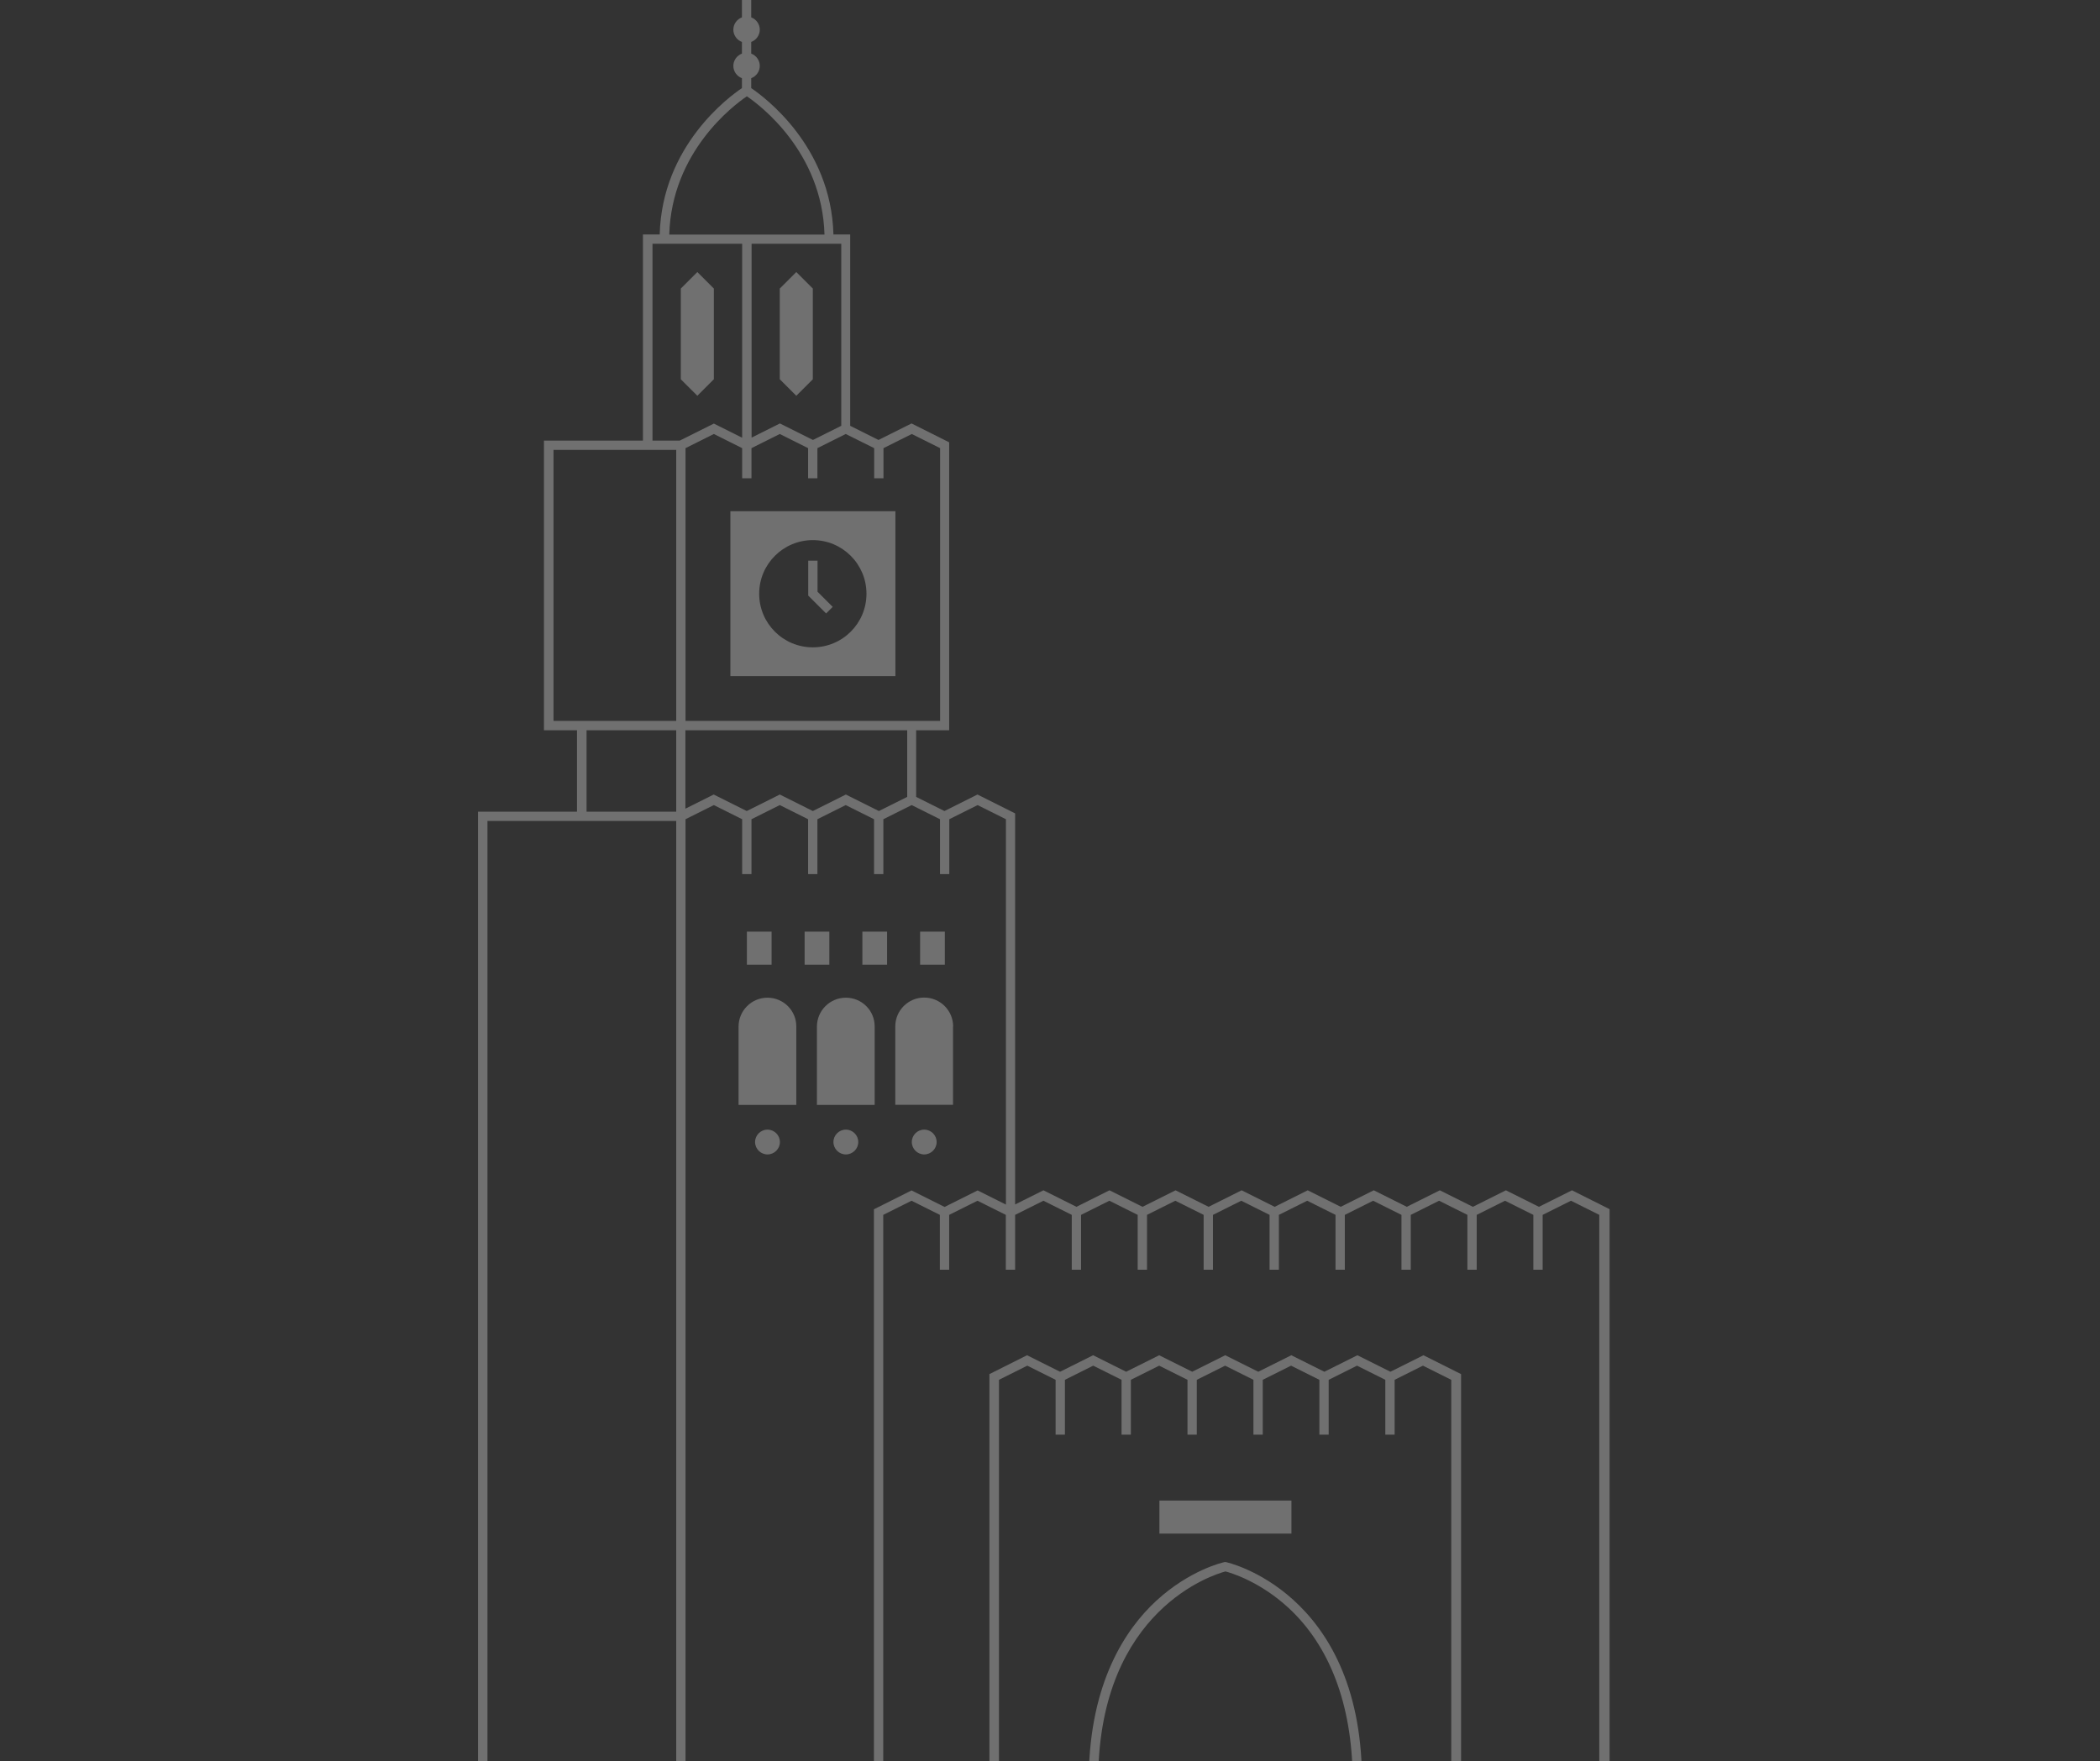 <svg width="1211" height="1016" viewBox="0 0 1211 1016" fill="none" xmlns="http://www.w3.org/2000/svg">
<rect x="0" y="0" width="1211" height="1016" fill="#333333" stroke="none"/>
<path opacity="0.3" d="M442.589 575.491C433.422 575.491 425.903 582.937 425.903 592.171V637.343H459.203V592.171C459.275 582.937 451.755 575.491 442.589 575.491ZM487.777 651.589C483.838 651.589 480.615 654.81 480.615 658.748C480.615 662.685 483.838 665.906 487.777 665.906C491.715 665.906 494.938 662.685 494.938 658.748C494.938 654.81 491.715 651.589 487.777 651.589ZM478.252 537.407H464.001V556.449H478.252V537.407ZM442.589 651.589C438.65 651.589 435.427 654.81 435.427 658.748C435.427 662.685 438.65 665.906 442.589 665.906C446.527 665.906 449.75 662.685 449.75 658.748C449.75 654.81 446.527 651.589 442.589 651.589ZM444.952 537.407H430.701V556.449H444.952V537.407ZM668.6 884.606H744.725V865.564H668.6V884.606ZM480.186 350.063L471.449 341.329V323.432H466.078V343.548L476.39 353.857L480.186 350.063ZM421.176 390.008H516.35V294.869H421.176V390.008ZM468.728 311.549C485.772 311.549 499.665 325.365 499.665 342.474C499.665 359.584 485.843 373.4 468.728 373.4C451.612 373.4 437.791 359.584 437.791 342.474C437.791 325.365 451.684 311.549 468.728 311.549ZM411.652 166.441L402.127 156.92L392.603 166.441V218.771L402.127 228.292L411.652 218.771V166.441ZM468.728 218.771V166.441L459.203 156.92L449.678 166.441V218.771L459.203 228.292L468.728 218.771ZM544.853 537.407H530.602V556.449H544.853V537.407ZM532.965 651.589C529.026 651.589 525.803 654.81 525.803 658.748C525.803 662.685 529.026 665.906 532.965 665.906C536.904 665.906 540.126 662.685 540.126 658.748C540.126 654.81 536.904 651.589 532.965 651.589ZM497.301 556.449H511.552V537.407H497.301V556.449ZM549.651 592.1C549.651 582.937 542.203 575.42 532.965 575.42C523.727 575.42 516.279 582.865 516.279 592.1V637.271H549.579V592.1H549.651ZM487.777 575.491C478.61 575.491 471.091 582.937 471.091 592.171V637.343H504.391V592.171C504.463 582.937 497.015 575.491 487.777 575.491ZM928.199 1024.63V697.476L906.5 686.595L887.451 696.116L868.402 686.595L849.353 696.116L830.303 686.595L811.254 696.116L792.205 686.595L773.156 696.116L754.107 686.595L735.058 696.116L716.009 686.595L696.959 696.116L677.91 686.595L658.861 696.116L639.812 686.595L620.763 696.116L601.714 686.595L585.386 694.756V469.184L563.687 458.303L544.638 467.824L528.31 459.663V421.22H547.359V255.138L525.66 244.256L506.611 253.777L490.283 245.617V135.229H480.615C479.255 84.187 440.512 55.767 433.207 50.827V45.1C436.072 44.026 438.149 41.234 438.149 38.013C438.149 34.791 436.072 32 433.207 30.926V24.197C436.072 23.123 438.149 20.331 438.149 17.109C438.149 13.888 436.072 11.096 433.207 10.022V0H427.836V10.022C424.972 11.096 422.895 13.888 422.895 17.109C422.895 20.331 424.972 23.123 427.836 24.197V30.926C424.972 32 422.895 34.791 422.895 38.013C422.895 41.234 424.972 44.026 427.836 45.1V50.827C420.46 55.767 381.789 84.115 380.428 135.229H370.76V254.135H313.685V421.22H332.734V468.182H275.658V1024.63H-7V1030H1211V1024.63H928.199ZM504.105 258.502V275.898H509.476V258.502L525.803 250.341L542.131 258.502V415.851H395.324V258.502L411.652 250.341L427.98 258.502V275.898H433.351V258.502L449.678 250.341L466.006 258.502V275.898H471.377V258.502L487.705 250.341L504.105 258.502ZM485.127 140.598V245.617L468.799 253.777L449.75 244.256L433.422 252.417V140.598H485.127ZM430.701 55.552C438.292 60.706 474.099 87.623 475.459 135.3H385.943C387.303 87.551 423.11 60.635 430.701 55.552ZM319.199 415.851V259.504H389.953V415.851H319.199ZM389.953 421.22V468.182H338.248V421.22H389.953ZM389.953 1024.63H281.101V473.551H389.953V1024.63ZM376.275 254.135V140.598H427.98V252.489L411.652 244.328L392.03 254.135H376.275ZM395.324 421.22H523.154V459.663L506.826 467.824L487.777 458.303L468.728 467.824L449.678 458.303L430.629 467.824L411.58 458.303L395.252 466.464V421.22H395.324ZM504.176 1024.63H395.324V472.549L411.652 464.388L427.98 472.549V504.19H433.351V472.549L449.678 464.388L466.006 472.549V504.19H471.377V472.549L487.705 464.388L504.033 472.549V504.19H509.404V472.549L525.732 464.388L542.06 472.549V504.19H547.431V472.549L563.758 464.388L580.086 472.549V694.828L563.758 686.667L544.709 696.188L525.66 686.667L503.961 697.548V1024.63H504.176ZM633.295 1024.63C634.513 928.417 699.824 908.23 706.699 906.44C709.993 907.299 726.679 912.31 743.15 927.558C766.854 949.536 779.458 983.039 780.031 1024.63H633.295ZM837.178 1024.63H785.402C784.113 918.109 707.415 901 706.627 901L706.054 901.071C705.267 901.214 686.074 905.581 666.739 923.406C649.265 939.513 628.569 970.153 627.852 1024.63H576.076V795.909L592.404 787.748L608.732 795.909V827.551H614.103V795.909L630.43 787.748L646.758 795.909V827.551H652.129V795.909L668.457 787.748L684.785 795.909V827.551H690.156V795.909L706.484 787.748L722.812 795.909V827.551H728.183V795.909L744.511 787.748L760.838 795.909V827.551H766.209V795.909L782.537 787.748L798.865 795.909V827.551H804.236V795.909L820.564 787.748L836.892 795.909V1024.63H837.178ZM922.828 1024.63H842.549V792.616L820.85 781.735L801.801 791.256L782.752 781.735L763.703 791.256L744.654 781.735L725.605 791.256L706.555 781.735L687.506 791.256L668.457 781.735L649.408 791.256L630.359 781.735L611.31 791.256L592.261 781.735L570.562 792.616V1024.63H509.332V700.769L525.66 692.608L541.988 700.769V732.411H547.359V700.769L563.687 692.608L580.015 700.769V732.411H585.386V700.769L601.714 692.608L618.041 700.769V732.411H623.412V700.769L639.74 692.608L656.068 700.769V732.411H661.439V700.769L677.767 692.608L694.095 700.769V732.411H699.466V700.769L715.794 692.608L732.122 700.769V732.411H737.493V700.769L753.82 692.608L770.148 700.769V732.411H775.519V700.769L791.847 692.608L808.175 700.769V732.411H813.546V700.769L829.874 692.608L846.202 700.769V732.411H851.573V700.769L867.9 692.608L884.228 700.769V732.411H889.599V700.769L905.927 692.608L922.255 700.769V1024.63H922.828Z" fill="white"/>
</svg>
